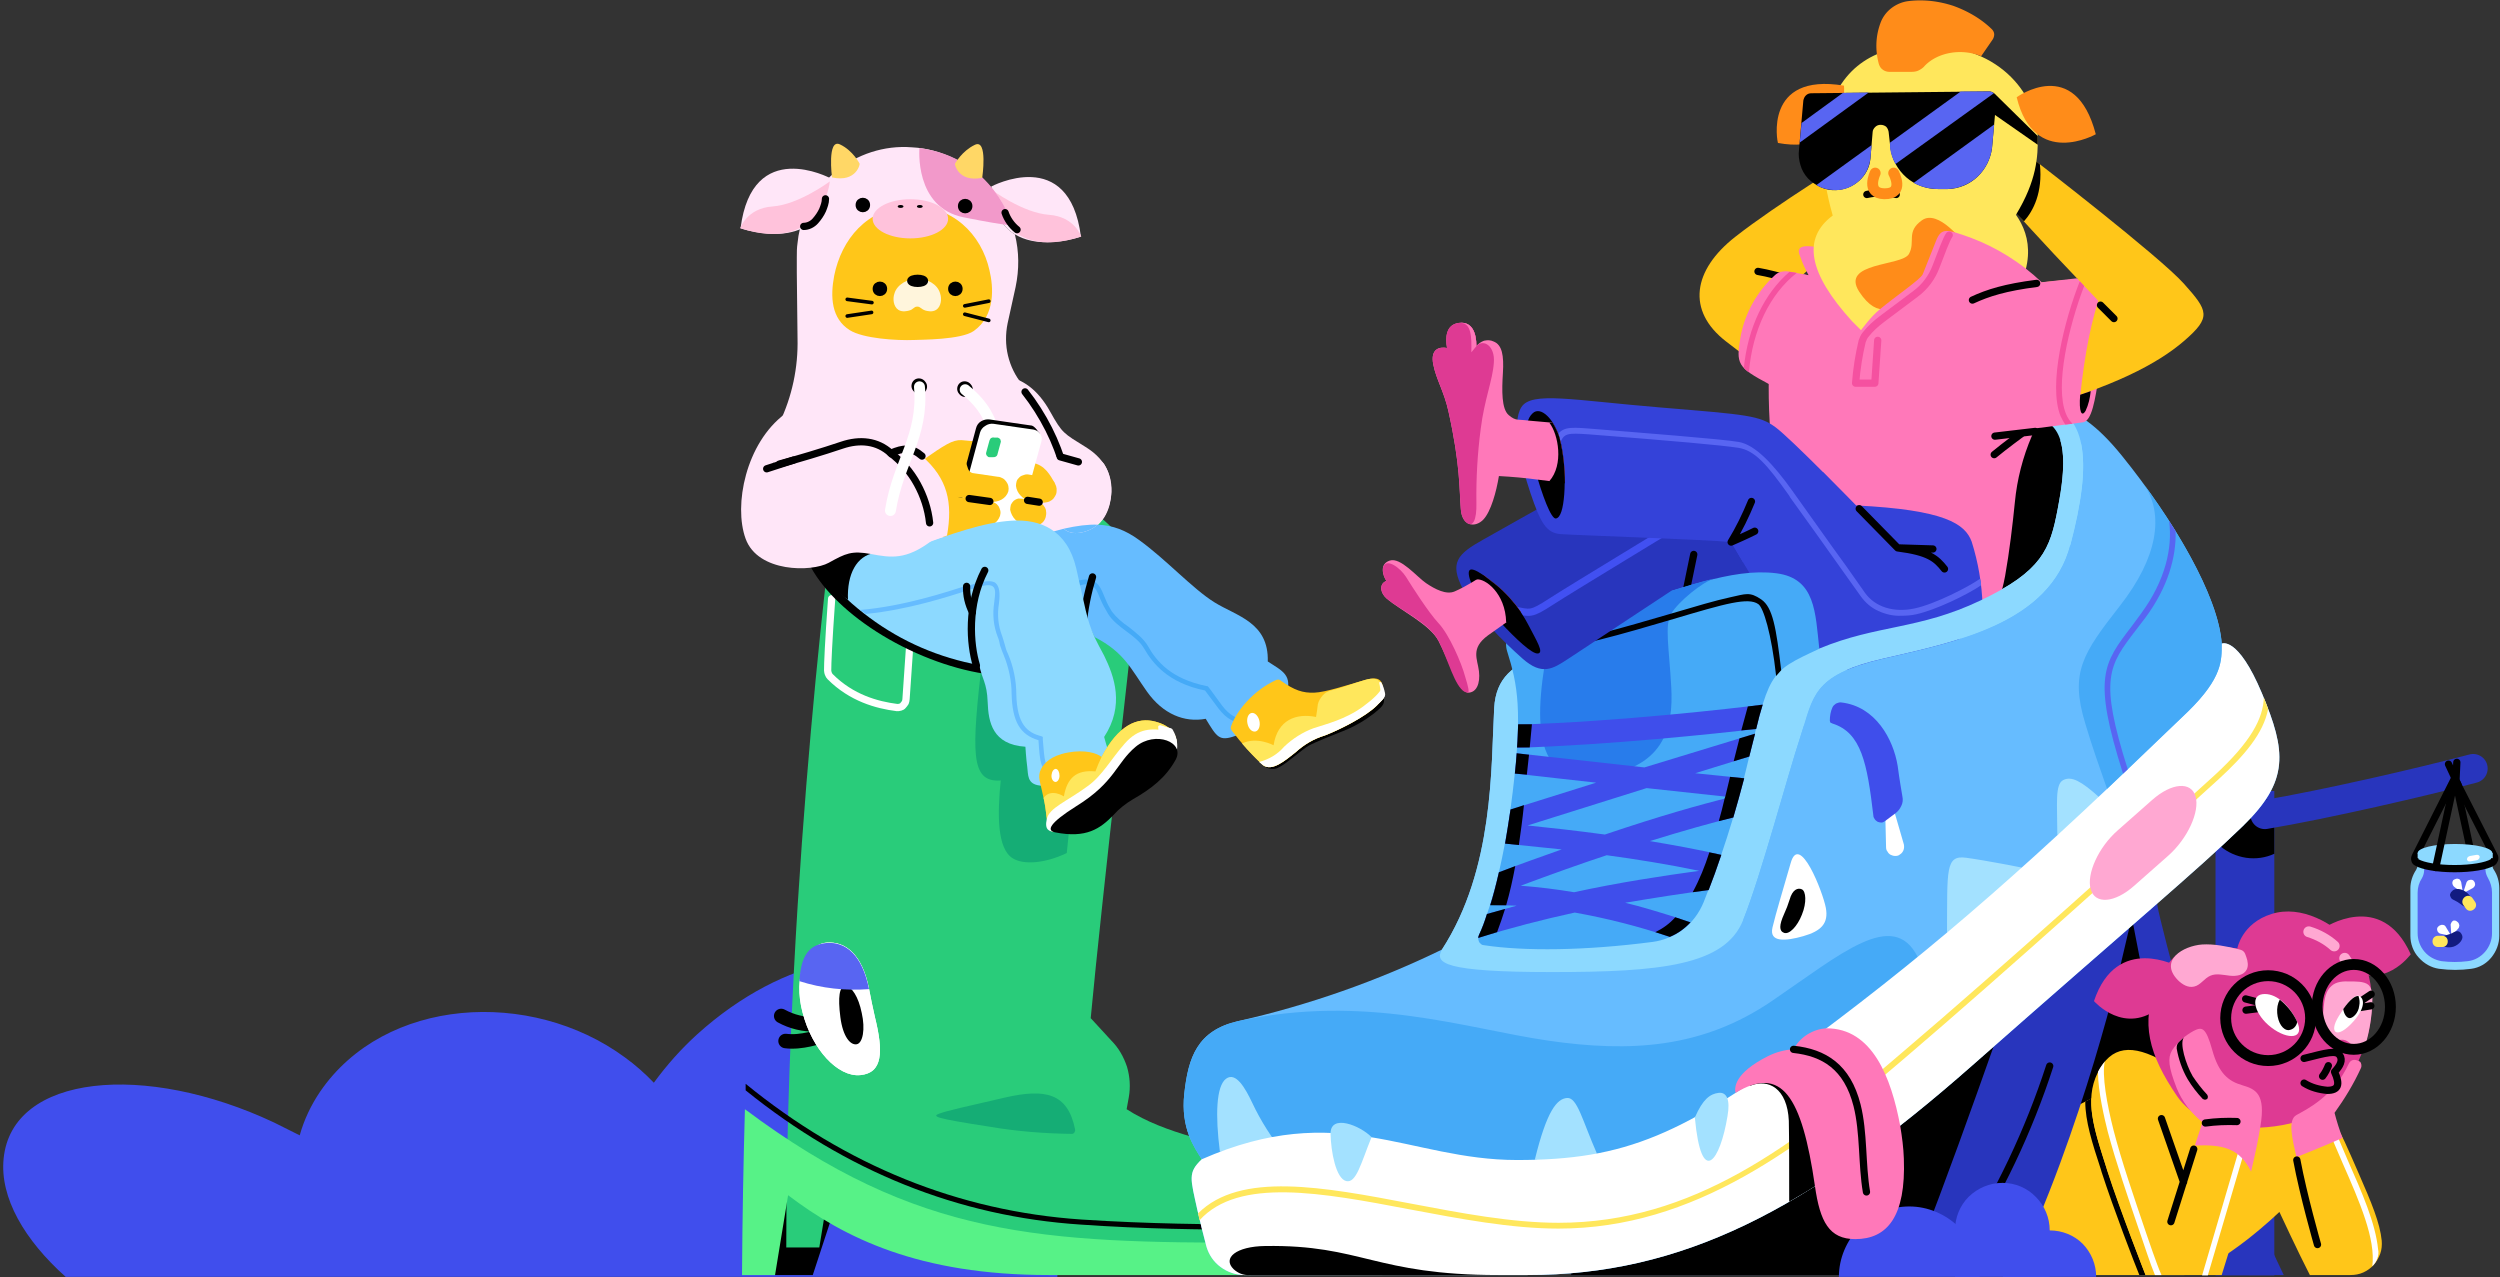 <svg xmlns="http://www.w3.org/2000/svg" xml:space="preserve" style="enable-background:new 0 0 689 352" viewBox="0 0 689 352"><rect x="0" y="0" width="689" height="352" fill="#333333" stroke="none"/><style>.st0{fill:#404eed}.st1{fill:#2835bd}.st2{fill:#ffc619}.st3{fill:none;stroke:#000;stroke-width:2;stroke-linecap:round;stroke-linejoin:round}.st4{fill:#fff}.st5{fill:#de3a93}.st6{fill:#ff78b9}.st9{fill:#8cd9ff}.st10{fill:#5865f2}.st11{fill:#121b80}.st12{fill:#ffe75c}.st13{fill:#29cc7a}.st16{fill:#15ad75}.st18{fill:#ffe6f8}.st19,.st20{fill:none;stroke:#000;stroke-width:2;stroke-linecap:round;stroke-miterlimit:10}.st20{stroke:#fff;stroke-width:3.006}.st21{fill:#66bcff}.st22{fill:#45aaf7}.st23{fill:#a3e1ff}.st24{fill:#ffa8d2}.st25{fill:#ff8c19}.st26{fill:#3442d9}.st31{fill:#3f4eeb}.st34{fill:none;stroke-width:3;stroke:#000;stroke-miterlimit:10}.st35{fill:#ffc2db}</style><g id="Layer_1"><path d="M291.4 351.9H18.1C6.8 341.8-.1 330.1 1 319.3c2.3-23.3 39-26.7 74.6-9.9l7 3.5c1.2-4.3 3.1-8.3 5.6-12 17.8-26.1 58-28.6 84-9.5 2.9 2.1 5.5 4.4 8 7 3.5-4.8 7.5-9.3 11.9-13.3 24.1-21.8 52.7-26.5 63.6-13.1 9.6 11.8 2.2 34.5-16 52.4 0 0 53.8 1.3 51.7 27.5" class="st0"/><path d="M629.4 351.4c-22.1-45.6-34.5-100.2-34.5-100.2l-1-5.3-44.5 5.3v100.2z" class="st1"/><path d="M619.8 351.4c-19.4-40-30.2-87.9-30.2-87.9l-2.6-13.4-37.3 13.4v87.9z"/><path d="M626.8 218h-16.2v133.5h16.2z" class="st1"/><path d="M626.8 235.3c-2.4 1.1-5.1 1.5-7.8 1.1-2.6-.4-5.1-1.5-7.1-3.2l-1.3-1.1v-6l16.2-3.1z"/><path d="M602 351.4c11.1-2.7 26.2-17.4 26.2-17.4s5.3 11.4 8.4 17.4h11.2c1.2 0 2.4-.2 3.5-.7s2.1-1.2 2.9-2.1c.8-.9 1.4-2 1.8-3.1.4-1.1.5-2.4.4-3.6-.5-4.9-2.8-10.4-6.3-18.4-5.9-13.3-7.8-20.3-19.3-20.3h-10.4l-24-10.6c-15.4 8.1-26 12.8-35.1 18.2-13.4 8.2-24 24.4-13.6 40.6z" class="st2"/><path d="M433 263.5v87.9h121.8c19.4-40 30.2-87.9 30.2-87.9l2.9-12.3z" class="st1"/><path d="M557.2 266.2 433 277.8v73.6h92.9c9-20.5 31.3-85.2 31.3-85.2"/><path d="M540.7 344.7c10.2-15.8 18.4-33 24.2-50.9" class="st3"/><path d="M526.2 332.5c-5.1 0-10.1 2-13.7 5.7s-5.7 8.6-5.7 13.7h38.8c0-5.1-2-10.1-5.7-13.7s-8.6-5.7-13.7-5.7" class="st0"/><path d="M553.8 351.4c19.4-40 30.3-87.9 30.3-87.9z" class="st1"/><path d="M591.3 351.3c-.1-.2-7-17.6-10.6-28.8l-.2-.7c-2.4-7.6-4.4-13.7-4.1-19.1l-1.7.9c0 5.4 1.9 11.4 4.3 18.7l.2.7c3.3 10.2 9.2 25.5 10.4 28.4h1.7z"/><path d="M653.8 349c.6-.6 1.1-1.3 1.4-2.2.3-.8.4-1.7.2-2.5-.7-7.1-4.4-15.6-8.3-24.4l-4-9.4-1.5.6c1.3 3.2 2.7 6.3 4 9.4 4.7 10.7 9.2 21 8.2 28.5" class="st4"/><path d="M620.4 322.9c-1.9 7.8-4.6 17.5-8.1 28.5h-21s-6.8-17.5-10.5-28.8-6.4-19.4-2.7-26.9 9.5-8.1 18.3-3.1l-1.3 14.2 6.7 19 3.1-10.1c6.6-4.3 14.9-1.9 15.5 7.2" class="st2"/><path d="m593.3 345.1-1.7-4.9c-3.7-10.9-6.9-20.2-9.1-28.7-1.8-7-3.3-15.3-2.4-19-.7.9-1.4 1.9-1.9 2.9 0 5.4 1.8 12.9 2.7 16.5 2.3 8.6 5.5 17.9 9.2 28.8l1.7 5c.7 2.1 1.4 4 2.1 5.7h1.8c-.8-1.8-1.5-3.8-2.4-6.3m15.2 6.3c2.3-7.7 5.6-19 9.9-33.6v-.3c0-.1 0-.2-.1-.3-.1-.1-.1-.2-.2-.2-.1-.1-.2-.1-.3-.1-.1 0-.2-.1-.3-.1-.1 0-.2 0-.3.1-.1 0-.2.1-.2.2-.1.1-.1.2-.1.3-4.4 14.9-7.7 26.4-10 34.1h1.6z" class="st4"/><path d="M616.6 261.4c-12.6-1.8-17.4-.9-22.1 9.7s-2.3 19.6 5.5 31 27 9.3 34.3 6.6c7.3-2.7 13.7-10 17.3-20.3 3.6-10.3 2.5-21.6-2.9-27.8-5.4-6.2-14.5-11.3-22.7-8.7-8.2 2.6-9.4 9.5-9.4 9.5" class="st5"/><path d="m622.7 276.3-3.8-1m4 2.6-3.9.5" class="st3"/><path d="M620.4 322.9c1.2-5.1 2.1-9.4 2.6-12.7 1.4-8.6-1.2-10-5-11.1s-6.5-3.2-8.3-9.7-2.9-6.4-5.1-5.3c-2.4 1.3-4.5 3.1-6 5.4-1.2 2.1-1 4.5 1.3 10.4 1.5 3.7 4 6.9 7.1 9.4l-2.1 6.4c7.7-.3 12.3.7 15.5 7.2m12.5-4c-1.1-4.9-2.5-10.2 0-11.6 2.5-1.4 10.2-5 14.4-14.1.1-.2.2-.4.4-.6.2-.2.4-.3.6-.4.2-.1.5-.1.7-.1.2 0 .5.1.7.2h.2c.2.1.3.2.5.3.1.1.3.3.3.5.1.2.1.4.1.6 0 .2 0 .4-.1.6-2 4.4-4.5 8.5-7.3 12.4.6 2.3 1.3 4.6 2.2 6.9-4.6 2.1-12.7 5.3-12.7 5.3" class="st6"/><path d="M608.3 302.9c.1-.2.2-.4.2-.6 0-.2-.1-.4-.2-.6-1.5-1.6-2.8-3.3-4-5.1-1.9-3.3-3.7-9.2-2.4-10.7l-1.4 1.3c-.2.2-.4.5-.5.8-.1.3-.1.6-.1 1 .5 2.9 1.5 5.8 3 8.4 1.2 2 2.6 3.8 4.2 5.5l.6.2z"/><path d="M607.8 309.5c2.9-.4 5.8-.5 8.7-.4m-18.2 27.6 6.3-20m-2.8 9.1-6.1-17.5m37.3 11.4c1.8 9.7 5.7 23.3 5.7 23.3" class="st3"/><path d="M551.9 326c-3.5 0-6.8 1.4-9.3 3.8-2.5 2.5-3.8 5.8-3.8 9.3v12.8h26.1v-12.8c0-3.5-1.4-6.8-3.8-9.2-2.4-2.5-5.7-3.9-9.2-3.9" class="st0"/><path d="M564.9 339.1c-1.7 0-3.4.3-4.9.9-1.6.6-3 1.6-4.2 2.8-1.2 1.2-2.2 2.6-2.8 4.2-.7 1.6-1 3.2-1 4.9h25.7c0-3.4-1.3-6.6-3.7-9.1-2.4-2.4-5.7-3.7-9.1-3.7" class="st0"/><path d="m605 227.5 19.7-3.1" style="fill:none;stroke:#000;stroke-width:8;stroke-linecap:round;stroke-linejoin:round"/><path d="M624.2 224.5c16.7-2.8 43.5-9 57.4-12.7" style="fill:none;stroke:#2835bd;stroke-width:8;stroke-linecap:round;stroke-linejoin:round"/><path d="m676.6 214.5 5.3 24.6" class="st3"/><path d="M686.9 238.3v-3.2h-20.6v3.3c0 .5-.2.9-.4 1.3-1 1.5-1.6 3.3-1.6 5.1v13.1c0 2.2.8 4.4 2.3 6 1.5 1.7 3.5 2.8 5.6 3.1 3 .4 5.9.4 8.9 0 2.2-.3 4.1-1.4 5.5-3.1 1.4-1.7 2.2-3.8 2.2-6v-13.1c0-1.8-.5-3.6-1.5-5.1-.3-.4-.4-.9-.4-1.4" class="st9"/><path d="M685 239.7v-4.1h-16.9v4.1c0 .8-.2 1.6-.6 2.3-.8 1.2-1.2 2.6-1.2 4v11.2c0 1.9.7 3.7 1.9 5.1 1.2 1.4 2.9 2.3 4.7 2.6 2.4.3 4.8.3 7.2 0 1.9-.2 3.6-1.2 4.8-2.6 1.2-1.4 1.9-3.2 1.9-5.1V246c0-1.4-.4-2.8-1.1-4-.4-.7-.7-1.5-.7-2.3" class="st10"/><path d="M666.3 236.7c0 1.4 4.6 2.5 10.3 2.5 5.7 0 10.3-1.1 10.3-2.5l-10.3-4.1z" class="st9"/><path d="M665.7 235.9c-.1.2-.1.3-.2.5v.5c0 .2.1.3.2.5.1.1.2.2.4.3 1.7 1 5.7 1.7 10.4 1.7s8.7-.7 10.4-1.7c.3-.2.5-.5.6-.8s.1-.7-.1-1l-10.9-21.4z" class="st3"/><path d="m675.6 258-3.1-.7c-.3-.1-.5-.3-.7-.6-.1-.3-.2-.6-.1-.9.1-.3.3-.5.6-.7.2-.1.3-.1.5-.2h.5c.2 0 .3.1.5.2.1.1.2.2.3.4zm0 0-.2-3.1c0-.1 0-.3.1-.4.1-.1.1-.3.2-.4l.3-.3c.1-.1.3-.1.4-.1.2 0 .3 0 .5.1.1.1.3.2.4.3.3.2.4.5.5.9 0 .3-.1.7-.3.9z" class="st4"/><path d="M676.2 260.9c-1.7.5-3.3 0-3.7-1.1-.4-1.1.2-1.7 1.8-2.1.7-.2 1.4-.4 2-.8 1.3-.7 2 .1 2.3 1 .3.9-.7 2.4-2.4 3" class="st11"/><path d="M673.1 257.9h-1.2c-.8 0-1.5.6-1.5 1.5v.1c0 .8.6 1.5 1.5 1.5h1.2c.8 0 1.5-.6 1.5-1.5v-.1c0-.8-.6-1.5-1.5-1.5" class="st12"/><path d="M640.4 255.8s15.9-10.8 24 7.2c0 0-7.6 10.6-18.2 3.3-10.7-7.3-5.8-10.5-5.8-10.5" class="st5"/><path d="m678.8 246.2 2.8-1.5c.2-.2.4-.4.5-.7 0-.2.1-.3 0-.5 0-.2-.1-.3-.1-.4-.1-.1-.2-.3-.3-.4-.1-.1-.3-.2-.4-.2-.3-.1-.7 0-1 .1-.3.2-.5.4-.6.8zm0 0-.5-3.1c-.1-.3-.3-.6-.5-.8-.3-.1-.6-.2-.9-.1s-.6.2-.8.4c-.2.3-.3.7-.2 1 .1.4.3.7.6.9z" class="st4"/><path d="M679.6 245.8c1.4 1 2.1 2.6 1.4 3.5-.7.9-1.5 1-2.8-.1-.5-.4-1.2-.8-1.8-1.1-.2-.1-.5-.2-.7-.4-.2-.2-.3-.4-.4-.7-.1-.2-.1-.5 0-.7.1-.2.2-.5.4-.6.7-1 2.5-.9 3.9.1" class="st11"/><path d="m678.9 249.4.7 1c.5.7 1.4.8 2.1.3l.1-.1c.7-.5.8-1.4.3-2.1l-.7-1c-.5-.7-1.4-.8-2.1-.3l-.1.1c-.6.5-.8 1.4-.3 2.1" class="st12"/><path d="M676.6 237.6c5.7 0 10.3-1.1 10.3-2.5s-4.6-2.5-10.3-2.5c-5.7 0-10.3 1.1-10.3 2.5s4.6 2.5 10.3 2.5" class="st9"/><path d="M687 235.1h-20.7v1.4H687z" class="st9"/><path d="M680.8 235.9c-.5.1-.9.4-.9.9 0 .1 0 .2.1.3.1.1.1.2.2.2.1.1.2.1.3.1h.3l1.7-.3c.2 0 .4-.1.6-.3.2-.2.3-.4.3-.6 0-.1 0-.2-.1-.3-.1-.1-.1-.2-.2-.2-.1-.1-.2-.1-.3-.1h-.3z" class="st4"/><path d="m676.6 214.5-5.3 24.6m6.1-22.9-2.6-5.6m2 5.9.3-6.4" class="st3"/><path d="M633 281.4c-2.2-4.6-6-7.9-9.5-7.4s-2.1 5.7 2.5 9.2 9.4 3.2 7-1.8" class="st4"/><path d="M633.1 281.7c0-.1-.1-.2-.1-.3-1.1-2.3-2.7-4.3-4.7-5.9-.6 1.1-.8 2.4-.7 3.7.2 2.7 1.6 4.8 3.2 4.7.6-.1 1.1-.3 1.5-.7.4-.4.7-.9.8-1.5"/><path d="M635 291.7c6.3-1.6 8.8-2.3 9.8-.9s.1 3-1.4 4.6c1.6 3.5 1.1 5.1-2 5.1-2.3-.2-4.5-.8-6.4-2" class="st3"/><path d="M641.7 293.7c-.4 1-.9 2-1.6 2.9" class="st3"/><path d="M213.6 351.4H224l7.8-23.8h-20.5z"/><path d="M356.9 343.8h-55.7c-35.8 0-56.4-10.3-71.8-22l-3.6 22h-9.1c0-105.6 13.6-205.8 13.6-205.8 2-11.3 23.5-16.4 50.2-7.1 26.7 9.3 33.8 21.2 32.8 32s-9.5 83.6-12.7 117.7l5.7 6.2c2 2 3.4 4.5 4.3 7.2.8 2.7 1 5.6.5 8.4l-.6 3.3c22 14.2 56 7.1 46.4 38.1" class="st13"/><path d="M229.2 165c-.9 12.6-1.1 17.8-1.1 19.8 0 .3.1.6.2.9.1.3.3.6.5.8 5.9 5.9 12.9 7.8 18.4 8.5.3 0 .6 0 .9-.1.3-.1.6-.2.8-.5.2-.2.4-.5.6-.8.1-.3.2-.6.2-.9l1.1-16" style="fill:none;stroke:#fff;stroke-width:2;stroke-linecap:round;stroke-miterlimit:10"/><path d="M224.8 282.3c-3.3.1-6.6-.7-9.5-2.3m1.2 6.9c4.3.6 9.6-1.3 9.6-1.3" style="fill:none;stroke:#000;stroke-width:4;stroke-linecap:round;stroke-miterlimit:10"/><path d="M275.8 215.1c-.9 9-1.1 18.9 3.4 21.5 2.8 1.7 8.5 1.5 14.8-1.5 2.5-24.9 5.2-46.3 6.5-58.4l-29.8 4.9c-2.9 25.7-3.4 34.1 5.1 33.5" class="st16"/><path d="M296.5 178.7c4.8-10-8-26.1-28.6-35.9-20.6-9.8-41.2-9.7-45.9.4-4.8 10 8 26.1 28.6 35.9 20.6 9.8 41.2 9.6 45.9-.4"/><path d="M217.2 329.4c15.4 11.7 36 22 71.8 22h55.7c.9-2.9 1.5-5.9 1.6-8.9-59.1 0-93.4-1.2-141-36.8-.4 14.2-.7 29.5-.8 45.7h9.1z" style="fill:#57f287"/><path d="M221.2 279.1c2.6 10.1 9.7 17.8 15.9 17.2 6.2-.6 6.4-6.4 4-16.1-.6-2.6-1.1-5.1-1.6-7.7-1.8-9.2-6.3-13.2-11.8-12.7s-9.2 9.3-6.5 19.3" class="st4"/><path d="M221.2 279.1c2.6 10.1 9.7 17.8 15.9 17.2 6.2-.6 6.4-6.4 4-16.1-.6-2.6-1.1-5.1-1.6-7.7-1.8-9.2-6.3-13.2-11.8-12.7s-9.2 9.3-6.5 19.3" class="st4"/><path d="M237.5 279.2c1 4.4.3 8.3-1.4 8.6-1.7.3-3.8-2-4.5-7.5-.7-5.5-.3-8.5 1.4-8.5s3.6 2.9 4.5 7.4"/><path d="M295.4 312.5c.1 0 .3 0 .4-.1.1-.1.3-.2.3-.3.1-.1.1-.3.2-.4v-.4c-2-10-8.1-11.4-19.4-8.8-11.3 2.6-15.8 3.6-18 4.4-2.2.8-1.2 1.3 13.7 3.6 7.5 1.3 15.2 1.9 22.8 2" class="st16"/><path d="M345.8 337.4c-11.1.1-29.6-.1-47.8-1.3-33.8-2.3-64.9-14.9-92.5-37.4v1.8c27.6 22.3 58.6 34.8 92.4 37 17 1.2 34.2 1.4 45.5 1.4h2.7z"/><path d="M239.5 272.6c-1.8-9.2-6.3-13.2-11.8-12.7s-7 4.6-7.4 10.5c6.2 2 12.7 2.7 19.2 2.2" class="st10"/><path d="m381.4 192.3-33.3 18.6c.6.5 1.3.9 2.1 1 .8.1 1.6 0 2.2-.4 1.9-.8 6.5-5 8.3-6 1.8-1 6.9-3 9.4-4 3.1-1.2 6-2.9 8.6-4.9 2.2-1.8 3-2.5 2.7-4.3"/><path d="M299.2 123.2c-6.1-3.8-6.4-3.7-9.8-9.8s-7.7-9.1-12.7-9.8l6.2 44.9c13 3.8 21-2.8 22.8-9.3 1.8-6.5-.3-12.2-6.5-16" class="st18"/><path d="m260.4 177.7-48.9-52c.7-3.2 1.8-6.2 3.3-9.1 3.5-7.3 5.2-15.3 5-23.4l-.2-18v-4.3c0-1.3 0-2.6.2-3.9.5-5.3 2.5-10.2 5.6-14.5 1.4-1.9 3-3.6 4.8-5.1 5.9-4.9 13.5-7.4 21.1-6.8 4.1.2 8 1.3 11.7 3.1 4 2 7.4 4.7 10.2 8.1.5 6.8 3.1 10.7 6.5 12.8 1.2 4.8 1.2 9.7.2 14.5l-2.2 10c-.6 2.9-.6 6 .1 8.9.7 2.9 2 5.6 3.9 7.9 5.3 6.4 9.8 14.9 11.5 22.2 5.1 23.2-9.5 45.7-32.8 49.6" class="st18"/><path d="M260.4 178.7c23.2-3.9 37.8-26.4 32.7-49.6-1.6-6.9-5.7-14.9-10.6-21.1" class="st19"/><path d="M277.5 130.6c4.6-7.6 6.4-6.6 14.6-4.4 6.6 1.7 14.2 15.2 4.1 22-10.1 6.8-30.7 2.7-18.7-17.6" class="st18"/><path d="M254.7 108.2c.9-.7 1.1-2.1.3-3-.7-1-2.1-1.2-3-.5-.9.7-1.1 2.1-.3 3 .7 1 2.1 1.2 3 .5m12.6.8c.9-.7 1.1-2.1.3-3-.7-1-2.1-1.2-3-.5-.9.7-1.1 2.1-.3 3 .7 1 2.1 1.2 3 .5"/><path d="M266 107.4c10.7 8.8 6.3 15.1 14.9 28.1" class="st20"/><path d="M253.9 127.1c6.6-4.6 8.6-5.9 11.1-5.8l6.5.6-1.7 26.4-16.5-.5z" class="st2"/><path d="M285.9 120.4c.1-.3.2-.7.1-1.1 0-.4-.2-.7-.4-1-.2-.3-.5-.6-.8-.8-.3-.2-.7-.3-1.1-.3l-11-1.6c-.8-.1-1.6.1-2.3.5-.7.4-1.2 1.1-1.4 1.9l-6.2 23c-.1.4-.2.7-.1 1.1 0 .4.2.7.4 1 .2.3.5.6.8.8.3.2.7.3 1 .3l11 1.6c.8.1 1.6-.1 2.3-.5.7-.4 1.2-1.1 1.4-1.9z"/><path d="m285.4 118.1 1.2 1.4-3.3.3z"/><path d="M290.8 133.3c-1.4-2.3-2.7-5.2-6.5-5.8l-.5 4.8z" class="st2"/><path d="M287 121.7c.1-.3.1-.7.1-1.1-.1-.4-.2-.7-.4-1-.2-.3-.5-.6-.8-.8s-.7-.3-1-.4l-11.1-1.6c-.8-.1-1.6.1-2.3.6-.7.4-1.2 1.1-1.4 1.8l-6.2 23c-.1.3-.1.7-.1 1.1.1.4.2.7.4 1 .2.3.5.6.8.8.3.2.7.3 1 .4l11.1 1.5c.8.1 1.6 0 2.2-.5.7-.4 1.1-1.1 1.4-1.8z" class="st4"/><path d="m283.6 130.8 4.5.7c.9.1 1.7.6 2.3 1.3.6.7.9 1.6.8 2.5 0 .5-.1.9-.4 1.4-.2.4-.5.8-.9 1.1-.4.3-.8.5-1.3.6-.5.1-.9.2-1.4.1l-3.2-.5c-1-.1-2-.6-2.7-1.4-.7-.7-1.2-1.7-1.3-2.7 0-.5.1-.9.2-1.3s.5-.8.8-1.1c.3-.3.8-.5 1.2-.6.5-.2 1-.2 1.4-.1" class="st2"/><path d="m282.1 137.5 3.1.5c.5.1 1 .2 1.5.5.4.3.8.6 1.1 1.1.3.4.5.9.5 1.4.1.5 0 1-.1 1.5-.2.8-.7 1.5-1.4 1.9-.7.4-1.6.6-2.4.5l-1.9-.3c-1-.1-2-.6-2.7-1.4-.7-.7-1.2-1.7-1.4-2.7 0-.5.1-.9.2-1.4.2-.4.5-.8.8-1.1.4-.3.8-.5 1.2-.6.6 0 1 0 1.5.1m-9.7 11.4-10.8-1.5.5-4.4 10.8 1.6zm2.6-17.5-6.8-1c-.3 0-.6-.2-.9-.4-.2-.2-.4-.5-.5-.8l-.6-1.8-.5-3.7-3.7 13 11 1.6c1 .1 2.1-.1 3-.6s1.6-1.3 1.9-2.3c.1-.5.1-.9 0-1.4-.1-.5-.3-.9-.6-1.3s-.6-.7-1-.9c-.4-.2-.8-.4-1.3-.4" class="st2"/><path d="m272.8 138.2-10.8-1.5.5 7.2 8.3 1.2c1 .2 2-.1 2.9-.6.9-.5 1.5-1.3 1.9-2.3.1-.4.2-.9.1-1.4-.1-.5-.3-.9-.5-1.3-.3-.4-.6-.7-1-.9-.5-.2-.9-.4-1.4-.4" class="st2"/><path d="M354.4 191.9c-2 5.9-9.4 9.3-13.9 10.9-4.5 1.6-5.1.4-8.2-4.7-5.9 1.1-11.8-1.3-16.2-7.5-4.4-6.2-6.2-10.8-14.4-15l-14.5-28.2c2.2-.7 4.2-1.2 6-1.7 2 2.1 6.5 1.3 9.4-1.1 4.1.2 7.6 1.5 11.3 4.2 7.5 5.4 14.7 13.4 20.8 17.2 6.1 3.8 15 5.5 14.7 16.3 4.1 2.7 7 3.7 5 9.6" class="st21"/><path d="M306.3 135.4s.1 6-3.7 9.2c-2.8-.1-5.8.3-9.4 1.1-.6-.6-1-1.5-1-2.7-.1-5.2 3.8-5.7 5-7.5s.8-4.5 2.1-6.2c1.3-1.8 3.8-3.2 5-1.4-.1 0 1.9 2.3 2 7.5" class="st18"/><path d="M341.9 199.4c-3.8-.9-5.3-3-7.7-6.3l-2.1-2.8c-10.3-2.1-14.5-7.6-16.8-11.6-1.1-1.9-3.1-3.4-5-4.8s-3.8-2.9-4.9-4.7c-.8-1.3-1.6-2.8-2.2-4.2-.8-2.1-1.5-3.5-2.8-3.9-1.3-.4-3.5.4-5.6 1.3-1.9.9-3.9 1.6-6 2-.2 0-.3 0-.5-.1-.1-.1-.3-.2-.3-.4s.1-.4.2-.5c.1-.1.3-.2.4-.3 2-.3 3.8-1 5.6-1.9 2.4-1 4.4-1.9 6.5-1.3 2.1.6 2.8 2.4 3.7 4.6s1.2 2.6 2 4c1.3 1.7 2.9 3.1 4.7 4.3 2 1.6 4.1 3.2 5.3 5.3 2.3 4.1 6.3 9 16.2 11h.2l.2.2c.9 1.1 1.6 2.2 2.3 3.1 2.2 3.1 3.6 5 6.8 5.8h.3c.1 0 .1.1.2.2s.1.2.1.2v.6c0 .1-.1.1-.2.2-.1 0-.2.1-.2.1-.2-.1-.3-.1-.4-.1" class="st22"/><path d="M301.1 159c-1.3 4.3-2.2 8.7-2.6 13.2" class="st19"/><path d="M307 211c-9.1 8.2-16.8 5.9-20.4 5.5s-3.2-3-3.5-5.2c-.3-2.2-.5-5.5-.5-5.5-9.1-.6-10.2-6.8-10.4-12.3-.2-5.5-1.6-6.3-2.3-10.2-11-2-21.3-6.4-30.3-13.1-9-6.6-16.3-15.2-21.4-25.1l9.5-6.9 21.2 13.8c14.3-5.3 22.2-8 29.9-8.5 7.7-.5 15.3 2.4 17.8 13.1s2.8 14 5.1 19.1c.6 1.3 1.6 3.1 2.6 5 2.8 5.7 5.7 13.7 0 22.4.7 2.7 1.6 5.3 2.7 7.9" class="st9"/><path d="M233.7 165.3c-.3-7.1 2.4-12.1 7.3-12.9l-12.4-8.6-9 3.9c2.3 6.4 8.2 13.4 14.1 17.6"/><path d="m289.6 212.9.2-1.3c-1.8-.3-1.9-1.6-2.4-7.7v-.8l-.4-.2c-4-1-6.7-3.4-6.9-11.5 0-3.8-.8-7.7-2.3-11.2-.4-.8-.7-1.7-.9-2.6-.2-.8-.5-1.6-.7-2.3-1.1-2.8-1.4-5.9-.9-8.9.4-3.1.1-4.8-.9-5.7-1-.9-3.5-.6-7.2.6h-.5c-5.9 1.9-17.7 5.8-29.6 6.8l1.5 1.1c11.6-1.1 22.8-4.8 28.5-6.6l.5-.2c3-1 5.1-1.5 6-.8.9.7.7 2 .4 4.5-.5 3.2-.2 6.5 1 9.5.3.7.5 1.5.6 2.2.3.9.6 1.8 1 2.7 1.4 3.4 2.2 7.1 2.2 10.8.2 7.5 2.3 11.2 7.4 12.7.4 6.1.6 8.4 3.4 8.9" class="st21"/><path d="M254.1 125.7c-2.9-2.5-5.1-2.3-8.6-.8-3.7-3.4-8.5-3.9-13.5-2.2-5 1.7-12.7 4-17.2 5.2-.3.1-.5.1-.8.1-.3-.1-.5-.2-.7-.4-.2-.2-.3-.4-.4-.7-.1-.3 0-.5.1-.8l3.3-12c-10.7 8-14.2 25.1-10.8 34.4s18.2 9.2 22.9 6.6c4.7-2.6 6.3-3.4 11.7-2.4 5.4 1 9.6 1.7 16.7-3.7l4.2-1.4c1.6-9.1.2-15.7-6.9-21.9" class="st18"/><path d="M302.6 144.6c-2.9 2.4-7.4 3.2-9.4 1.1 3.6-.8 6.6-1.2 9.4-1.1" class="st21"/><path d="M254.1 125.7c-2.9-2.5-5.1-2.3-8.6-.8-3.7-3.4-8.5-3.9-13.5-2.2-5 1.7-12.7 4-17.2 5.2" class="st19"/><path d="M245.5 124.9c3 2.3 5.5 5.2 7.3 8.5 1.8 3.3 3 6.9 3.4 10.7" class="st19"/><path d="M275.8 121.9c0-.1.1-.3 0-.4 0-.1-.1-.3-.1-.4l-.3-.3c-.1-.1-.3-.1-.4-.2h-1c-.3-.1-.6 0-.8.1-.2.1-.4.4-.5.7l-.9 3.3c0 .1-.1.3 0 .5 0 .2.1.3.2.4l.3.3c.1.1.3.1.4.1h1c.3 0 .5 0 .8-.2.2-.1.4-.4.4-.6z" class="st13"/><path d="m272.8 138.2-5.7-.8m16.1.5 3.2.5" class="st19"/><path d="M253.4 106.6c1.2 13.8-5.8 20.4-8 34.1" class="st20"/><path d="M269.1 183.4c-1.8-5.9-2.6-16.7 2.3-26.2" class="st19"/><path d="M268 168.7c-1.1-2.2-1.7-4.6-1.6-7.1m-47.7-34.8-7.4 2.4m80.9-3.3 5 1.4" class="st19"/><path d="M381.4 192.2c-.5.8-1.2 1.5-1.9 2.2-3.2 3.2-10.5 6.8-14.4 8.3-3 .9-5.7 2.5-8 4.6-2.9 2.3-6.5 5.4-9 3.6-3.1-2.9-6-6.1-8.6-9.5l-.3-.6c0-.2 0-.5.1-.7 1.4-4 5.9-9.7 12.4-12.7.2-.1.4-.1.7-.1.2 0 .4.1.6.3 3.8 2.7 6.1 3.4 9.2 3.3 3.1-.1 9.1-2.1 14-3.5s5 .8 5.2 4.8" class="st2"/><path d="M342.3 204.9c1.8 2.1 3.7 4.1 5.8 6 2.5 1.8 6.1-1.3 9-3.6 2.3-2.1 5-3.7 8-4.6 3.9-1.5 11.2-5.1 14.4-8.3.7-.7 1.4-1.4 1.9-2.2-.2-4-1.1-6-5.2-4.8-4.1 1.2-6.4 2.2-9.4 2.9-.9.2-1.7.7-2.3 1.4-.6.7-1.1 1.5-1.3 2.4-.1 1.1-.3 2.2-.5 3.5-5.4-1.1-10.6.7-11.7 7.8 0 0-4.6-2.5-8.7-.5" class="st12"/><path d="m379.5 194.4 1.9-2.1c.1-.2.2-.5.2-.7-.1-.8-.3-1.5-.6-2.2-.8 1.5-2.2 3-5.3 5.3-4.9 3.6-10.4 4.9-13.7 6-3 1.1-5.8 2.9-8.1 5.1-1.8 2.1-4.2 3.5-6.9 4.2l1.1.9c2.5 1.8 6.1-1.3 9-3.6 2.3-2.1 5-3.7 8-4.6 3.9-1.5 11.2-5.1 14.4-8.3" class="st4"/><path d="M318.5 198.9c-5.1-1.4-10.3 1-14.9 9.7-1.3-1-4.5-2.1-9.3-1.2-4.8.9-6.6 3-7.4 4.6-.5.9-.6 2-.4 3 .3 1.3.7 3 1.3 5.8.9 4.3.4 8.1 2.8 8.5l33.6-24.2s.9-4.4-5.7-6.2" class="st2"/><path d="M318.5 198.9c-5.1-1.4-10.3 1-14.9 9.7-.6 1.3-1.2 2.6-1.7 4-5.3-.5-7.8 1.8-8.7 6.9 0 0-3.5-2.4-5.6.4.1.3.1.6.2.9.9 4.3.4 8.1 2.8 8.5l33.6-24.2s.9-4.4-5.7-6.2" class="st12"/><path d="m324.2 203.7-2.5-2.3c-4.3-.7-7.9-.8-11.7 3.5-3.8 4.3-6.3 9-10.3 11.8-5.7 4.2-10.5 5.9-11.2 9-.7 3.1.7 3.4 2.1 3.6l33.6-24.2c.1-.5.1-.9 0-1.4" class="st4"/><path d="m319.9 199.9 2.4.7c.2 0 .4.1.6.2.2.1.3.3.4.5.9 1.6 1.3 3.4 1.1 5.2l-8.8-1.6c2.9-1.4 3.9-2.7 3.6-4.4v-.3c0-.1.1-.2.2-.2.1-.1.2-.1.3-.1 0-.1.1 0 .2 0" class="st4"/><path d="M290.8 229.4c8.6 1.7 12.4-1 16.1-4.8 1.5-1.7 3.3-3.1 5.3-4.3 5.1-2.9 9.1-6 11.8-10.9 2.7-4.9-5.6-8.1-11-3.6s-5.7 9.8-16.4 16.4c-7.3 4.6-8.3 6.7-5.8 7.2"/><path d="M292 213.8c0-1-.4-1.8-1-1.9-.6 0-1.1.7-1.2 1.7-.1 1 .4 1.8 1 1.9.6.1 1.2-.7 1.2-1.7m89.7-22.8c-.2-1-.5-2-1-2.9-.1-.1-.2-.2-.3-.1h-.1c-.2 0-.2.1-.2.2.5 2.1.7 4.5-.4 5.9 2.3-1.8 2.1-2.8 2-3.1M346 201.6c.9-.2 1.4-1.5 1.1-2.9-.3-1.4-1.3-2.4-2.2-2.2-.9.2-1.4 1.5-1.1 2.9.3 1.5 1.3 2.4 2.2 2.2" class="st4"/><path d="M421 351.4c42.3 0 77-17.6 122.6-57.8s61.6-53.4 74.5-65.9 12-20.6 5.3-36.6-11.1-13.7-11.1-13.7c-.8-13-13.5-34.5-27.5-51.8s-22.4-14.5-37.8-14.5c-15.4 0-20.5 4.2-27.4 22.6s-24.1 34-56.6 39.7c-32.5 5.7-50.3 5.4-51.2 21.7-.9 16.3 0 44.4-14.4 66.6-17.9 8.7-36.7 15.3-56.1 19.7-11.4 2.6-13.8 10.1-14.9 19.9-1.1 9.8 2.9 15.1 4.8 18.2-3.9 3.7-3.1 5.3-1.2 14 .8 3.5 1.7 7 2.5 10.1.7 2.3 2 4.2 3.9 5.6 1.9 1.4 4.2 2.2 6.5 2.2z" class="st21"/><path d="M326.4 301.3c-1.1 9.8 2.9 15.1 4.8 18.2l78.3 9 75.8-11.1s50-40.3 43.2-53.7c-6.8-13.4-21.1-.8-40.2 12.2s-38.9 14.2-61.6 10.9c-22.7-3.3-50.2-13-85.4-5.4-11.4 2.6-13.8 10.1-14.9 19.9" class="st22"/><path d="M536.6 257c.1-17.3-.5-21.4 5.3-20.6 5.8.8 15.3 2.7 15.3 2.7l-10.3 16.3zm30.4-26.9c0-8.4-.7-13.9 1.6-15.1s5 .3 9.8 4.6c4.8 4.3-11.4 10.5-11.4 10.5m-230.8 87.3c-1.3-10.1-1-18.1 1.7-20.1s5.3 2.6 7.2 6.6c2.4 5.1 5.4 9.8 9 14.2zm86.8 2.2c3.3-13.5 6.1-16.8 8.9-17 2.8-.2 4.2 6.2 8.2 15.3l-6.6 3.1z" class="st23"/><path d="M603 196.1c-42.5 41.1-67.9 63.7-103.5 90.2s-51.5 33.4-81.4 33.4-49.1-16.8-86.9-.2c-3.9 3.7-3.1 5.3-1.2 14 .8 3.5 1.7 7 2.5 10.1.7 2.3 2 4.2 3.9 5.6 1.9 1.4 4.2 2.2 6.5 2.2H421c42.3 0 77-17.6 122.6-57.8s61.6-53.4 74.5-65.9 12-20.6 5.3-36.6-11.1-13.7-11.1-13.7c0 4.5.3 9.3-9.3 18.7" class="st4"/><path d="M623.9 192.2c-.1 5.8-3.7 12.4-13.5 21.4-19.2 17.5-58.9 53.3-86.2 76.5-29.9 25.7-57.7 46.9-94.7 46.9-12.9 0-27-2.7-40.7-5.3-24.1-4.6-47-8.9-58.6 2.7.1.6.3 1.3.4 1.9 10.8-11.9 33.7-7.6 57.9-3 13.8 2.6 28 5.3 41 5.3 37.5 0 66.7-22.4 95.7-47.2 27.3-23.3 67.1-59.2 86.2-76.6 7.2-6.6 12.4-12.7 13.7-19.4z" class="st12"/><path d="m512 319-13.9-31.6c-5.3 3.9-10.2 7.4-14.7 10.5l-1.2 1.4c5.2-2.2 10.4.7 10.8 9.6.1 4.8.1 14.5.1 22.3 6.5-3.7 12.8-7.8 18.9-12.2m-163.3 24.4c-8 .1-11.9 3.3-8.7 6.4 1.2 1.1 2.7 1.7 4.3 1.6H413c-34.2 0-37.7-8.4-64.3-8"/><path d="M584.3 166.9c-10.3 13.2-13.9 18.4-9.6 32.5 1.8 6.1 4.1 12.6 6 18l22.3-21.3c9.6-9.4 9.3-14.2 9.3-18.7-.7-11.1-10-28.4-21.5-44 5.8 8.4 3.8 20.3-6.5 33.5" class="st22"/><path d="M570.6 150.1c5.9-22.5 5.3-37.5-9.2-39-4.3-.4-8.9 0-14.4 0-15.5 0-20.5 4.2-27.4 22.6s-24.1 34-56.6 39.7c-32.5 5.7-50.3 5.4-51.2 21.7-.9 16.3 0 44.4-14.4 66.6-2.1 3.7.4 6.2 30.3 6.2s47.7-1.8 52.7-14.3 12.2-39.8 15.8-50.6 3-17 22.9-21.5 45.9-9.7 51.5-31.4" class="st9"/><path d="M501.5 178.7c16-6.6 27.3-5.1 44.3-13.2s19.2-14.1 21.3-25.2c2.1-11.1 3.6-24.2-6.7-25.1-10.3-.9-19.6-.5-24.3 1.1-4.7 1.6-5.9 4.5-11 15s-7.6 26.1-30.5 36.3z"/><path d="M366.7 312.4c.1 5.1 1.5 12.4 4.3 13.1 2.8.7 4.1-5 7-12.1-3.1-3.2-11.3-6.5-11.3-1" class="st23"/><path d="M494.3 289.2c-2.5.1-4.9.8-7.1 1.9-9.3 4.7-9.2 8.7-8.9 10.1 12.7-7.7 18.3.8 21.9 25.7 1.4 9.8 3.9 14.6 11.1 14.6 8.8 0 14-6.2 13.4-22.2-.1-3-.5-6-1-9-2.5-13.4-7.7-26.9-20.3-26.9-1.9.1-3.7.7-5.3 1.7s-2.9 2.4-3.8 4.1" class="st6"/><path d="M588.2 244.1c-5.4 4.8-10.8 5.2-12 1-1.2-4.2 2.1-11.6 7.5-16.3l9.4-8.3c5.4-4.8 10.8-5.2 12-1s-2.2 11.6-7.5 16.3z" class="st24"/><path d="M494.3 289.2c8.4.9 14.8 4.8 17.5 15.4 1.9 7.5 1.3 16.3 2.6 23.9" class="st3"/><path d="m590 169.2-2.5 3.4c-7.9 10.3-10.8 14.1-2.4 40.6l1.3-1.2c-7.9-25-5.3-28.5 2.3-38.4l2.6-3.4c6.2-8.4 8.5-16.7 8.3-23.8l-1.8-2.8c1 7.3-1 16.4-7.8 25.6" class="st10"/><path d="M476.1 307.6c.8-4.5-.2-6.7-2.5-6.4-2.3.3-4.3 1.7-6.5 6.8 1.8 19.5 7 11.9 9-.4" class="st23"/><path d="m558.3 118.4 15.7-2c2.5-.3 3.4-6 4.5-13.2 1.1-7.2-.2-20.3-.2-20.3l-16.2 4.9z" class="st6"/><path d="M601.9 78.2c-6.7-7.5-40.7-33.7-40.7-33.7l-8 11.5s11.3 12.5 19.4 20.9c-16.4 1.3-46 5.2-46 5.2-21-4.2-29.9-6.2-29.9-6.2l21.6-20.5-7.9-11.8s-20.6 12.6-32.2 21.7c-11.6 9.1-13.5 20.3-2.5 28.8s14.7 11.1 14.7 11.1l70.9 7.3c20.8-5.8 33.2-12.1 40.7-18.6 7.5-6.5 6.6-8.2-.1-15.7" class="st2"/><path d="M484.5 74.8c2.5.4 6.9 1.6 6.9 1.6" class="st3"/><path d="m556.9 40.9-7.1 11.9 8 8.2c2.6-2.9 5.2-8 4.4-15.7z"/><path d="M510.9 92.9c-9.6-11.8-13-16.9-15-22.8-1.4-4.3 7.1-1.7 18.1 1.6 11 3.3 9.3 6.4-3.1 21.2" class="st6"/><path d="M497.1 75.6c-10.1 11.3-10.3 25.1-9.2 44.4 0 0-17.4 17.5-14.9 32.8s26.3 21.9 53.4 21.6c21.8-.2 24.2-5.3 26.2-15.6 1.2-6.7 2.1-14.4 2.7-20.4.6-6.3 2.2-12.5 4.7-18.3 13.4-31.1 2.6-42.3 2.6-42.3l-36.2 2.9z" class="st6"/><path d="M505.1 59.4c-8.5 6.3-6.7 15.9 5.3 29.1l5.4 5.4 34.9-5.7c11.2-13.9 9-23.2 4.9-29 5.7-9.4 6.1-15.9 6-21.7-.1-9.8-9-25.2-31.4-25-12.2.1-23 4.9-26.9 20.4-1.4 5.4-1.7 14.2 1.8 26.5" class="st12"/><path d="m532.7 70.6-2.8 7.1s-2.6 3-5.2 4.8-6.9 6.1-12.3-2.1c-5.3-8.2 11.8-7 13.7-10.4 1.9-3.4-.9-6.1 3.6-9.3 4.5-3.2 11.5 6.2 11.5 6.2s-3.5-1.2-4.6 1.2c-.7 1.4-2.4.5-3.9 2.5" class="st25"/><path d="m549.6 25.7 12 11.8v2.4l-11.9-8.3z"/><path d="M562.6 77.7c-5.6-5.3-12.3-9.5-19.5-12.2-6.5-2.3-8-2.9-9.5.8s-3.1 7.9-3.7 9.3-7.7 6.2-12 9.8-8.8 11.3-8.8 11.3l45.6 3.5zm9.8-1 5.9 6.2c-2.7 8.4-4.4 18.9-5.4 30.6l-23.3 1.7 13-37.4zm-75.3-1.1-4.3-.8c-.7-.1-1.3 0-2 .1-.6.2-1.2.5-1.7 1-4.9 4.5-8.2 10.4-9.4 16.9-1.3 7.6-.9 8.4 7.9 13.1 5.9 3.2 12-10.8 15.3-20.3.4-1 .5-2.1.4-3.2-.1-1.1-.4-2.2-1-3.1-.6-1-1.3-1.8-2.2-2.4-.9-.7-1.9-1.1-3-1.3" class="st6"/><path d="M501.3 153.4c-7.7-8.9-16.3-17-25.7-24l-22.4 11.7 7.3 21.8s6 7.6 11.6 13.6 15.7 6.2 34.3 7.8c7-12.5 3.8-20.4-5.1-30.9" class="st1"/><path d="m464.8 162.5 2-9.7" class="st3"/><path d="M543.4 149.3c-1.8-4.9-7.3-8.8-31.9-10l-9.1-9.2-25.3 19.3c9 15.2 19.2 33.5 29.3 34.9 10.1 1.4 19.2.7 31.2-6.6 7.6-4.7 8.6-6.9 8.8-10.9-.2-5.9-1.2-11.8-3-17.5" class="st26"/><path d="M570.6 150.1c-5.6 21.7-31.6 26.8-51.5 31.4-18 4.1-19.2 9.5-21.9 18.5l-13.6-3.6v-14l17.9-3.7c16-6.6 27.3-5.1 44.3-13.2s19.2-14.1 21.3-25.2c1.3-6.5 2.3-13.9.7-19l5.7.8c1.5 6.8.2 16.4-2.9 28" class="st9"/><path d="M418.4 171.6c-1.3.8-2.3 2-2.9 3.5-.5 1.5-.6 3-.1 4.5 2.9 9.2 4.2 16.3 1.5 38.7s-7.2 34.8-9.3 39.4c-.1.3-.2.6-.2.9 0 .3.1.6.2.9.1.3.4.5.6.7s.5.3.8.3c11.2 1.7 28 1.5 46.4-.9 3.1-.4 6-1.6 8.5-3.5s4.4-4.5 5.6-7.4c4.7-11.7 8.6-23.8 11.6-36.1 6.7-27.6 5.9-27.1 20.3-33.8-1.1-9.9-1-19.4-11.8-20.8-12.6-1.6-26.4 4.6-46.2 10-4.4-4.1-8.5-6.1-25 3.6" class="st22"/><path d="M472.6 159.4c-8.3 2-17.7 5.4-29.1 8.5-3.3-2.9-6.4-4.8-14.3-1.7-.3.7-.5 1.5-.7 2.3-3.6 17.9-10.4 47.2 10 45.6 20.4-1.6 22.7-13.7 22.1-24.7-.6-11-1.9-17.1 0-20.3 1.9-3.2 8.6-8.8 12-9.7" style="fill:#287ceb"/><path d="M490.9 184.7c-1.4-11.7-2.3-17.3-5.5-19.5s-4.3-1.5-8.5-.6-9.5 2.5-16.3 4.5c-12.7 3.7-28.5 8.4-34.5 8l-2-.3c1.4-1.5 10-4.6 15.7-6.7l4-1.5c.1 0 .2-.1.3-.1l.2-.2c0-.1.1-.2.1-.3v-.3l-.8.2-.7-.6-3.6 1.3c-13.3 4.9-17.1 6.6-16.8 8.5.3 1.9 1.8 1.5 3.6 1.6 6.2.4 21.5-4.1 35.1-8.1 6.7-2 12.5-3.7 16.1-4.4 3.6-.7 5.9-.7 7.3.3s3.6 8 4.9 19.8z"/><path d="M514.5 53.6c2.7-.6 5.4-.6 8.1 0" class="st3"/><path d="M430.7 133c.1.3.2.5.3.5s.2-.1.3-.4"/><path d="M447.7 128.4c-10.8 4.2-25.9 13-38.9 20.3-7.2 4-9.4 6.4-5.6 13.7 3.8 7.3 11 14.3 16.4 19.1 5.4 4.8 8.4 2.8 12.4.2l28.5-18.8 15.1-33.5c-6.3-4.4-17-5.3-27.9-1" class="st1"/><path d="M417.2 168.1c4.6.9 4.6 1.4 10.3-2.3 5.7-3.7 34.4-21 37.3-22.9" style="fill:none;stroke:#4150f2;stroke-width:2;stroke-linecap:round;stroke-miterlimit:10"/><path d="M489.4 117.8c-4.5-3.3-7.6-3.5-31.8-5.5-24.2-2-35.5-4.5-38.3-.1-2.8 4.4-.3 15.4 2.5 23.7 2.8 8.3 4.4 11 8.3 11.3 3.9.3 40.3 1.5 47 2.2l3.3 5.6 31.1-15.7s-17.7-18.2-22.1-21.5" class="st26"/><path d="M412.6 161.4c-6-4.9-8.4-5.8-7.7-2.5.7 3.3 4.5 8.2 8.6 12.6s8.8 8.9 10.4 8.6c1.6-.3-.3-3.3-2.8-8.1-2.1-4-5-7.6-8.5-10.6"/><path d="m419.2 168.7-5 3.5-4.1 2.9c-4.9 3.6-2.9 6.5-2.5 9.9.4 3.4-.7 5.9-3 5.9s-5.7-9.6-8.1-14.2c-2.4-4.6-10.3-8.3-14.4-11.8-1.7-1.5-2.1-4 0-4.8-.9-1.3-2.1-4.6.9-5.6s7.5 4.5 10 6.2 5.6 3.3 7.9 2.3c1.6-.7 3.1-1.5 4.6-2.4l3.4-2.1 3.7 2.9c2.5 2.1 4.7 4.6 6.6 7.3" class="st6"/><path d="M570.6 150.1c-5.6 21.7-31.6 26.8-51.5 31.4-19.9 4.6-19.3 10.6-22.9 21.5-3.6 10.9-10.8 38.2-15.8 50.6l66.5-39.1 27.2-51.6z" class="st21"/><path d="M493.5 237.9c-2.2 7.7-4 13.5-5 17.7-1 4.2 3.6 3.8 8.5 2.4s7-3.5 6.2-7.8c-.8-4.3-7.3-21-9.7-12.3" class="st4"/><path d="m412.6 161.4-3.7-2.9c-.9-.1-1.4-.1-1.8.2-.4.3-.3.5-.2 1 2.3-.4 8 3.7 8.2 11.8 1.3.6 2 1 2.5.7s1.2-1.7 1.6-3.5c-1.9-2.7-4.1-5.2-6.6-7.3"/><path d="M403.8 186.5c-1-3.8-4.4-11.6-7.3-14.7-2.9-3.1-7.5-10.4-9-12.8s-5.4-5.4-6.3-2.7c-.2 1.3.1 2.7.9 3.8-2.1.8-1.7 3.3 0 4.8 4.1 3.5 11.8 6.7 14.4 11.8 2.6 5.1 4.4 12.5 7.2 14l.8.2c.5-.1.2-1.5-.7-4.4" class="st5"/><path d="M518.2 6.5c-1.3 3.6-1.4 7.4-.4 11.1.2.6.5 1.2 1.1 1.6.5.4 1.2.6 1.8.6h6.1c.7 0 1.4-.1 2-.4.6-.3 1.2-.7 1.6-1.2 3.7-3.9 10.4-4.9 15.6-2.7l3.1-4.5c.3-.4.5-1 .5-1.5 0-.6-.3-1.1-.7-1.5-3-2.9-6.7-5-10.6-6.4-4-1.3-8.1-1.8-12.3-1.3-1.7.2-3.4.9-4.8 2a9.07 9.07 0 0 0-3 4.2" class="st25"/><path d="M573.3 108.8c-.4 4.7.4 6.3 1.5 4.4.8-1.7 1.2-3.5 1.4-5.4z"/><path d="M561.3 78.1c-8.6 1.1-13.4 2.6-17.7 4.6m35.3 1.4 3.7 3.7M557 119.6s-4.5 3.3-7.4 5.7" class="st3"/><path d="m517.5 93.8-.8 11.8h-5.3c.3-3.9.9-7.7 1.8-11.5.2-.6.5-1.3.9-1.8h0c1.3-1.7 2.9-3.1 4.6-4.4l9.2-6.9c2.6-1.9 4.6-4.6 5.7-7.6 1.3-3.4 2.9-7.7 3.6-8.6" style="fill:none;stroke:#f551a0;stroke-width:2;stroke-linecap:round;stroke-linejoin:round"/><path d="M573.2 77.5c-4.2 10.6-8.8 28.6-5.3 37.2.4.8.8 1.6 1.3 2.3l2-.2c-.8-.8-1.4-1.7-1.8-2.7-3.2-7.7.8-24.3 5-35.3zm-92.6 23.9c.4.5.9.9 1.4 1.2 1-11.7 5.8-21.6 13.2-27.4l-2-.3c-6.9 5.9-11.5 15.4-12.6 26.5" style="fill:#f551a0"/><path d="m560.9 118.9-11.1 1.3" class="st3"/><path d="M546 161.3c-4 2.7-12.5 6.8-17.9 8-1.3.3-2.7.4-4.1.4-2.2.1-4.3-.4-6.3-1.3s-3.6-2.3-4.9-4.1l-5.2-7.3c-4.5-6.4-10.2-14.3-14.3-20-.1-.2-.1-.3-.2-.4-6.2-8.7-9.5-12.5-14.1-13.2-4.6-.7-17.9-1.9-41.2-3.7-5.8-.4-6.7-.3-7.8 2.3 0 .1-.1.2-.2.3-.1.1-.2.1-.3.2-.1 0-.2.1-.3 0-.1 0-.2 0-.3-.1-.2-.1-.3-.2-.4-.4-.1-.2-.1-.4-.1-.6 1.6-3.9 4-3.7 9.4-3.3 13.6 1.1 36.9 2.9 41.4 3.7 4.5.8 9.4 5.9 15.1 13.9 0 .1.1.2.2.3 4.1 5.7 9.7 13.7 14.3 20l5.2 7.4c2.8 3.9 7.9 5.5 13.6 4.3s15-6 18.1-8.2c.2.6.3 1.2.3 1.8" class="st10"/><path d="M422.4 113.9c-2.9 2.7-1.4 8 .6 15.3 2 7.3 4.5 13.9 5.8 13.7 1.3-.2 2-2.8 2.3-6.6.3-3.8.2-10.6-1.3-15.7s-5.2-8.8-7.4-6.7"/><path d="m431.3 133.1-7.4-.9c-3.6-.5-7.2-.8-10.8-1-.7 4.3-2.2 9.8-4.3 12s-5.8 2.1-6.2-2.9c-.4-5-.1-12.1-3.4-26.9-1.2-5.5-3.4-8.8-4.2-13-.8-4.2 1.6-4.9 3.8-4.5-.5-2.8-.3-6.4 3.2-6.9s4.9 2.5 4.9 6.4c.5-.7 1.3-1.2 2.1-1.5.9-.2 1.8-.2 2.6.2 2.4.9 2.9 3.9 2.6 8.7-.3 4.8-.4 9.9 1.6 11.6 2 1.7 2.5 1.1 5.3 1.5l6.8.6c.8 1.3 1.5 2.7 1.9 4.1 1 4.1 1.5 8.3 1.5 12.5" class="st6"/><path d="M431.3 133.1c0-4.2-.5-8.4-1.5-12.5-.4-1.4-1.1-2.8-1.9-4.1h-.9c2.5 3.2 4 11.6 0 16.1.6.5 1.2.8 1.9 1.1.8.1 1.7-.1 2.4-.6"/><path d="M411.7 100c.4-4.7-2.9-6.7-4.8-4.6 0-3.9-1.3-6.9-4.9-6.4s-3.7 4.1-3.2 6.9c-2.2-.4-4.6.4-3.8 4.5.8 4.1 3 7.5 4.2 13 3.3 14.8 2.9 21 3.4 26.9 0 1.2.4 2.3 1.1 3.3 2.3 2.4 3.3-.5 3.2-4.9-.1-6.9.3-13.8 1.2-20.6 1-8 3.3-13.4 3.6-18.1" class="st5"/><path d="M402.4 89c3.1-.1 3.2 3.8 3.1 8.1l1.4-1.7c0-3.7-1.2-6.7-4.5-6.4" class="st6"/><path d="M482.7 138.2c-1.6 3.9-3.4 7.6-5.6 11.2 4.6-2 6.5-3 6.5-3m28.8-6.2L523 151c8.6 1.1 10.6 2.9 12.9 5.8M523 151l9.7.3" class="st3"/><path d="M496.6 252.1c-1.3 3.3-3.5 5.5-4.9 5-1.4-.5-1.4-2.1 0-5.2.6-1.3 1.1-2.6 1.5-3.9.8-2.9 2.3-3.4 3.4-2.9s1.4 3.6 0 7"/><path d="M418 207.6c-.1 1.7-.3 3.6-.5 5.6l22.4 2.5-23.6 7.4c-.5 3.4-1 6.5-1.5 9.4l15.6 1.6c-5.3 1.9-11.1 3.9-17.3 6.3-.8 3.5-1.6 6.5-2.4 9l7.3.2-8.2 2.3c-.6 2-1.3 3.9-2.2 5.8-.1.3-.2.5-.2.8 8.9-2.8 17.9-5.1 26.6-7 8.9 1.6 17.6 3.8 26.2 6.7 2.2-.9 4.1-2.3 5.7-4-3.4-1.2-8.4-2.8-14.5-4.5l-3.5-.9c8.3-1.4 16-2.6 23-3.5 1.1-2.8 2.3-6.1 3.5-9.7-6.5-1.5-13.2-2.7-19.7-3.8 9.4-2.9 16.8-5 23-6.5 1-3.4 2-7 3-10.8l-13.5-1.4 14.9-4.6 1.6-6.3-30.5 9.3zm50.3 32.4c-10.2 1.4-22.1 3.2-34.5 5.9-4.7-.8-9.6-1.4-14.7-1.8 8.9-3.3 16.7-6.1 23.7-8.4 8.1 1.1 16.9 2.5 25.5 4.3m8.6-20.3c-8.5 2.1-19.5 5.2-34.6 10.3-8.1-1.1-15.4-1.9-21.3-2.5l32.8-10.3zm-58.5-20c-.1 1.9-.1 4-.3 6.4 25.6-.8 54.9-3.9 65.9-5.2.6-2.6 1.2-4.8 1.8-6.7-7.9 1-39.8 4.7-67.4 5.5" class="st31"/><path d="m461.7 252.8 4.2 1.4c-1.6 1.7-3.5 3.1-5.7 4l-4-1.3c2.1-1 4-2.4 5.5-4.1m9.4-17.9 3.3.7c-1.2 3.6-2.4 6.9-3.5 9.7l-4.4.6c1.9-3.5 3.4-7.2 4.6-11m5.7-20.8 3.9.4c-1 3.8-2 7.4-3 10.8l-4 1c.6-2 1.1-4.1 1.6-6.2.1-.2.1-.4.2-.6.4-1.8.9-3.6 1.3-5.4m2.6-10.6 4.3-1.3-1.6 6.3-4.3 1.3c.5-2.1 1.1-4.2 1.6-6.3m6.4-9.3c-.6 1.9-1.2 4.1-1.8 6.7l-4.1.4 1.8-6.6zm-76 57.7 5-1.4c-.7 2.2-1.4 4.3-2.2 6.4l-5.2 1.6c0-.3.1-.5.2-.8.9-1.9 1.6-3.8 2.2-5.8m3.3-11.5 4.5-1.7c-.7 3.8-1.5 7.3-2.5 10.8h-4.4c.8-2.5 1.6-5.6 2.4-9.1m3.2-17.3 3.7-1.2c-.4 3.9-.9 7.5-1.4 11l-3.8-.4c.5-2.9 1-6 1.5-9.4m1.7-15.5 3.4.4-.6 5.5-3.3-.3c.2-2 .4-3.9.5-5.6m4.2-8-.6 6.4h-3.5c.2-2.4.2-4.5.3-6.4z"/><path d="m519.6 225 .2 8.5c0 .4.1.9.4 1.2.2.4.5.7.9.9.4.2.8.3 1.3.3.4 0 .9-.1 1.2-.4.5-.3.8-.7 1-1.2.2-.5.2-1.1.1-1.6l-2.9-10z" class="st4"/><path d="M505 199.4c8 2.5 9.6 11 11.3 25.4 0 .4.2.7.4 1 .2.3.5.5.8.7.3.1.7.2 1 .2.4 0 .7-.2 1-.4l2.8-2.1c.7-.5 1.3-1.2 1.7-2.1.4-.8.5-1.7.3-2.6-.3-1.8-.8-4.6-1.3-8.4-1.2-7.4-6.1-16.4-15.5-17.5-.5-.1-1 .1-1.5.3-.4.3-.8.6-1 1.1-.5 1.1-.7 2.4-.7 3.6 0 .2.1.4.2.6.1 0 .3.1.5.2" class="st31"/><path d="M508.2 23.6S510 43.1 490 39.4c-.1 0-4.1-19.5 18.2-15.8" class="st25"/><path d="M548.3 25.2c.3 0 .5.1.8.2.2.1.5.3.6.5.2.2.3.4.4.7.1.3.1.5.1.8L549 40.8c-.4 3-1.8 5.8-4 7.9-2.2 2.1-5.1 3.3-8.2 3.4h-2.7c-3.2 0-6.3-1.1-8.7-3.2s-4-5-4.4-8.1l-.5-4.5c-.1-.5-.3-1-.7-1.4-.4-.3-.9-.5-1.5-.5s-1.1.2-1.5.6c-.4.4-.7.9-.7 1.4l-.6 7.2c-.2 2.4-1.3 4.6-3.1 6.2-1.8 1.6-4 2.5-6.4 2.6-1.4.1-2.9-.2-4.2-.8-1.3-.6-2.5-1.4-3.5-2.4-1-1.1-1.7-2.3-2.1-3.7-.4-1.4-.6-2.8-.4-4.2l1.2-13.6c.1-.5.3-1 .7-1.4.4-.4.9-.6 1.5-.6z"/><path d="m496 39.3 19-13.8-7.1.1-11.4 8.3zm4.6 11.7c1.6 1 3.5 1.4 5.4 1.4 2.4 0 4.7-1 6.4-2.6 1.8-1.6 2.8-3.8 3.1-6.2l.3-3.6zm47.7-25.8h-7.9l-19.5 14.1v1.5c.2 1.5.7 3 1.5 4.4l27.1-19.5c-.3-.3-.8-.5-1.2-.5m.7 15.6.6-6.5-22.2 16.1c2 1.1 4.4 1.7 6.7 1.7h2.7c3-.1 5.9-1.3 8.2-3.4 2.2-2.1 3.6-4.9 4-7.9" class="st10"/><path d="M516.8 47.7s-2.7 5.6 2.5 5.7c5.8.1 2.6-5.7 2.6-5.7" style="fill:none;stroke:#ff8c19;stroke-width:3;stroke-linecap:round;stroke-linejoin:round;stroke-miterlimit:10"/><path d="M600.3 266.4s-16.9-9.3-23.2 9.5c0 0 8.5 9.8 18.4 1.5 10-8.3 4.8-11 4.8-11" class="st5"/><path d="m646.2 264.1.7 1.1m-10.6-8.4c2.6.8 5 2.1 7 3.9" style="fill:none;stroke-width:3;stroke:#ffa8d2;stroke-linecap:round;stroke-linejoin:round"/><path d="M600.2 270.1c1.2 1.2 2.8 2.2 4.5 1.8 1.8-.4 2.8-2.3 4.5-3 1.6-.7 3.5-.2 5.3 0s3.9-.1 4.7-1.7c.5-1 .3-2.3-.1-3.4-.2-.6-.4-1.3-.9-1.7-.4-.3-.9-.4-1.3-.5-3.3-.8-6.7-1.5-10-1.3-5.3.4-11.9 4.4-6.7 9.8m47.5.4c-1.8-.1-3.8 0-5.1 1.2-1.7 1.4-2 3.8-2.2 6-.2 1.8-.3 3.7.2 5.5.6 1.8 2 3.3 3.9 3.4.5 0 1-.1 1.5 0 1.1.2 1.9 1.2 2.7 1.8s2.3 1 3 .1c.1-.2.2-.5.3-.7 1-3.7 1.7-7.6 1.8-11.5.1-1.4.1-3.9-1.1-4.9-1.2-1-3.7-.9-5-.9" class="st24"/><path d="m650.5 276 3-2m-3.2 3.7 3.1-.5" class="st3"/><path d="M648.7 281.4c3.3-3.8 2.8-6.1 1.7-6.8-1.1-.7-2.8.6-5.8 5.4s-.5 6.6 4.1 1.4" class="st4"/><path d="M650.2 277.2c.2-.9.1-1.8-.2-2.7-.9-.1-2.3.9-4.2 3.6.2 1.4.9 2.4 1.7 2.5s2.5-1.3 2.7-3.4"/><circle cx="625.1" cy="280.6" r="11.7" class="st34"/><ellipse cx="648.7" cy="277.5" class="st34" rx="10.1" ry="11.7"/></g><g id="Layer_2"><path d="M273.2 51.4s21.5-11.5 24.7 13.8c0 0-22.7 8.2-24.7-12.9.1-.3.1-.6 0-.9" class="st18"/><path d="M298 65.2s-1.8-5.5-8.9-6c-7.2-.5-15.8-6.9-15.8-6.9s2 20.2 24.7 12.9" class="st35"/><path d="M279.8 64.6c-3.4-2.1-6-6-6.5-12.8 1.7 2 3.1 4.3 4.3 6.7.9 2 1.6 4 2.2 6.1" class="st18"/><path d="M253.4 40.8s-1.5 16.4 12.2 19.1C279.2 62.6 279 62 279 62s-5.1-18.5-25.6-21.2" style="fill:#f299ca"/><path d="M577.6 37s-17 9.6-21.8-10.2c0 0 16.1-11.7 21.8 10.2" class="st25"/><path d="M229.9 76c-1.1 5.8-.8 11.8 4.3 15 3.7 2.3 12.8 2.9 17.8 2.7 1.6-.1 12.9 0 16.4-2.5 6-4.3 5.4-12.1 4.3-16.7-2.2-9.9-10.2-18.1-22.1-17.6-11.7.4-18.7 9.1-20.7 19.1" class="st2"/><path d="M258 85.4c-1.1.7-2.5.3-2.9.2-1.3-.4-1.4-1.1-2.3-1.1-1 0-1 .8-2.3 1.1-.4.1-1.8.5-2.9-.2-1.4-.9-1.6-3.1-1.1-4.5.7-2.5 3.7-4.1 6.2-4.1h.2c2.6 0 5.5 1.5 6.2 4.1.5 1.4.3 3.6-1.1 4.5" style="fill:#fff5dc"/><circle cx="242.5" cy="79.6" r="1" class="st19"/><circle cx="263.3" cy="79.6" r="1" class="st19"/><circle cx="266" cy="56.8" r="1" class="st19"/><circle cx="237.8" cy="56.5" r="1" class="st19"/><ellipse cx="252.9" cy="77.4" class="st19" rx="1.9" ry=".7"/><path d="m240.3 83.4-6.8-.9m6.7 3.6-6.7 1m39-4.1-6.6 1.3m6.6 4-6.6-1.7" style="fill:none;stroke:#000;stroke-linecap:round;stroke-miterlimit:10"/><ellipse cx="250.9" cy="60.3" class="st35" rx="10.4" ry="5.4"/><path d="M229.3 48.9s-1.4-10.8 2.2-9.1c3.6 1.7 5.4 5.3 5.4 5.3.2-.2-.7 5.3-7.6 3.8m41.4.1s1.6-10.8-2-9.1-5.5 5.2-5.5 5.2c-.2-.3.6 5.3 7.5 3.9" style="fill:#ffd766"/><path d="M228.8 49.1s-21.5-11.5-24.7 13.8c0 0 22.7 8.2 24.7-12.9-.1-.3-.1-.6 0-.9" class="st18"/><ellipse cx="248.2" cy="56.9" rx=".8" ry=".4"/><ellipse cx="253.5" cy="56.9" rx=".8" ry=".4"/><path d="M204 62.9s1.8-5.5 8.9-6c7.2-.5 15.8-6.9 15.8-6.9s-1.9 20.2-24.7 12.9" class="st35"/><path d="M221.5 62.4c1.2 0 2.4-.6 3.2-1.5s1.5-1.9 2-3c.4-1 .8-2 .8-3.1m52.8 8.5c-1.5-1.2-2.7-2.9-3.3-4.7" class="st19"/></g></svg>